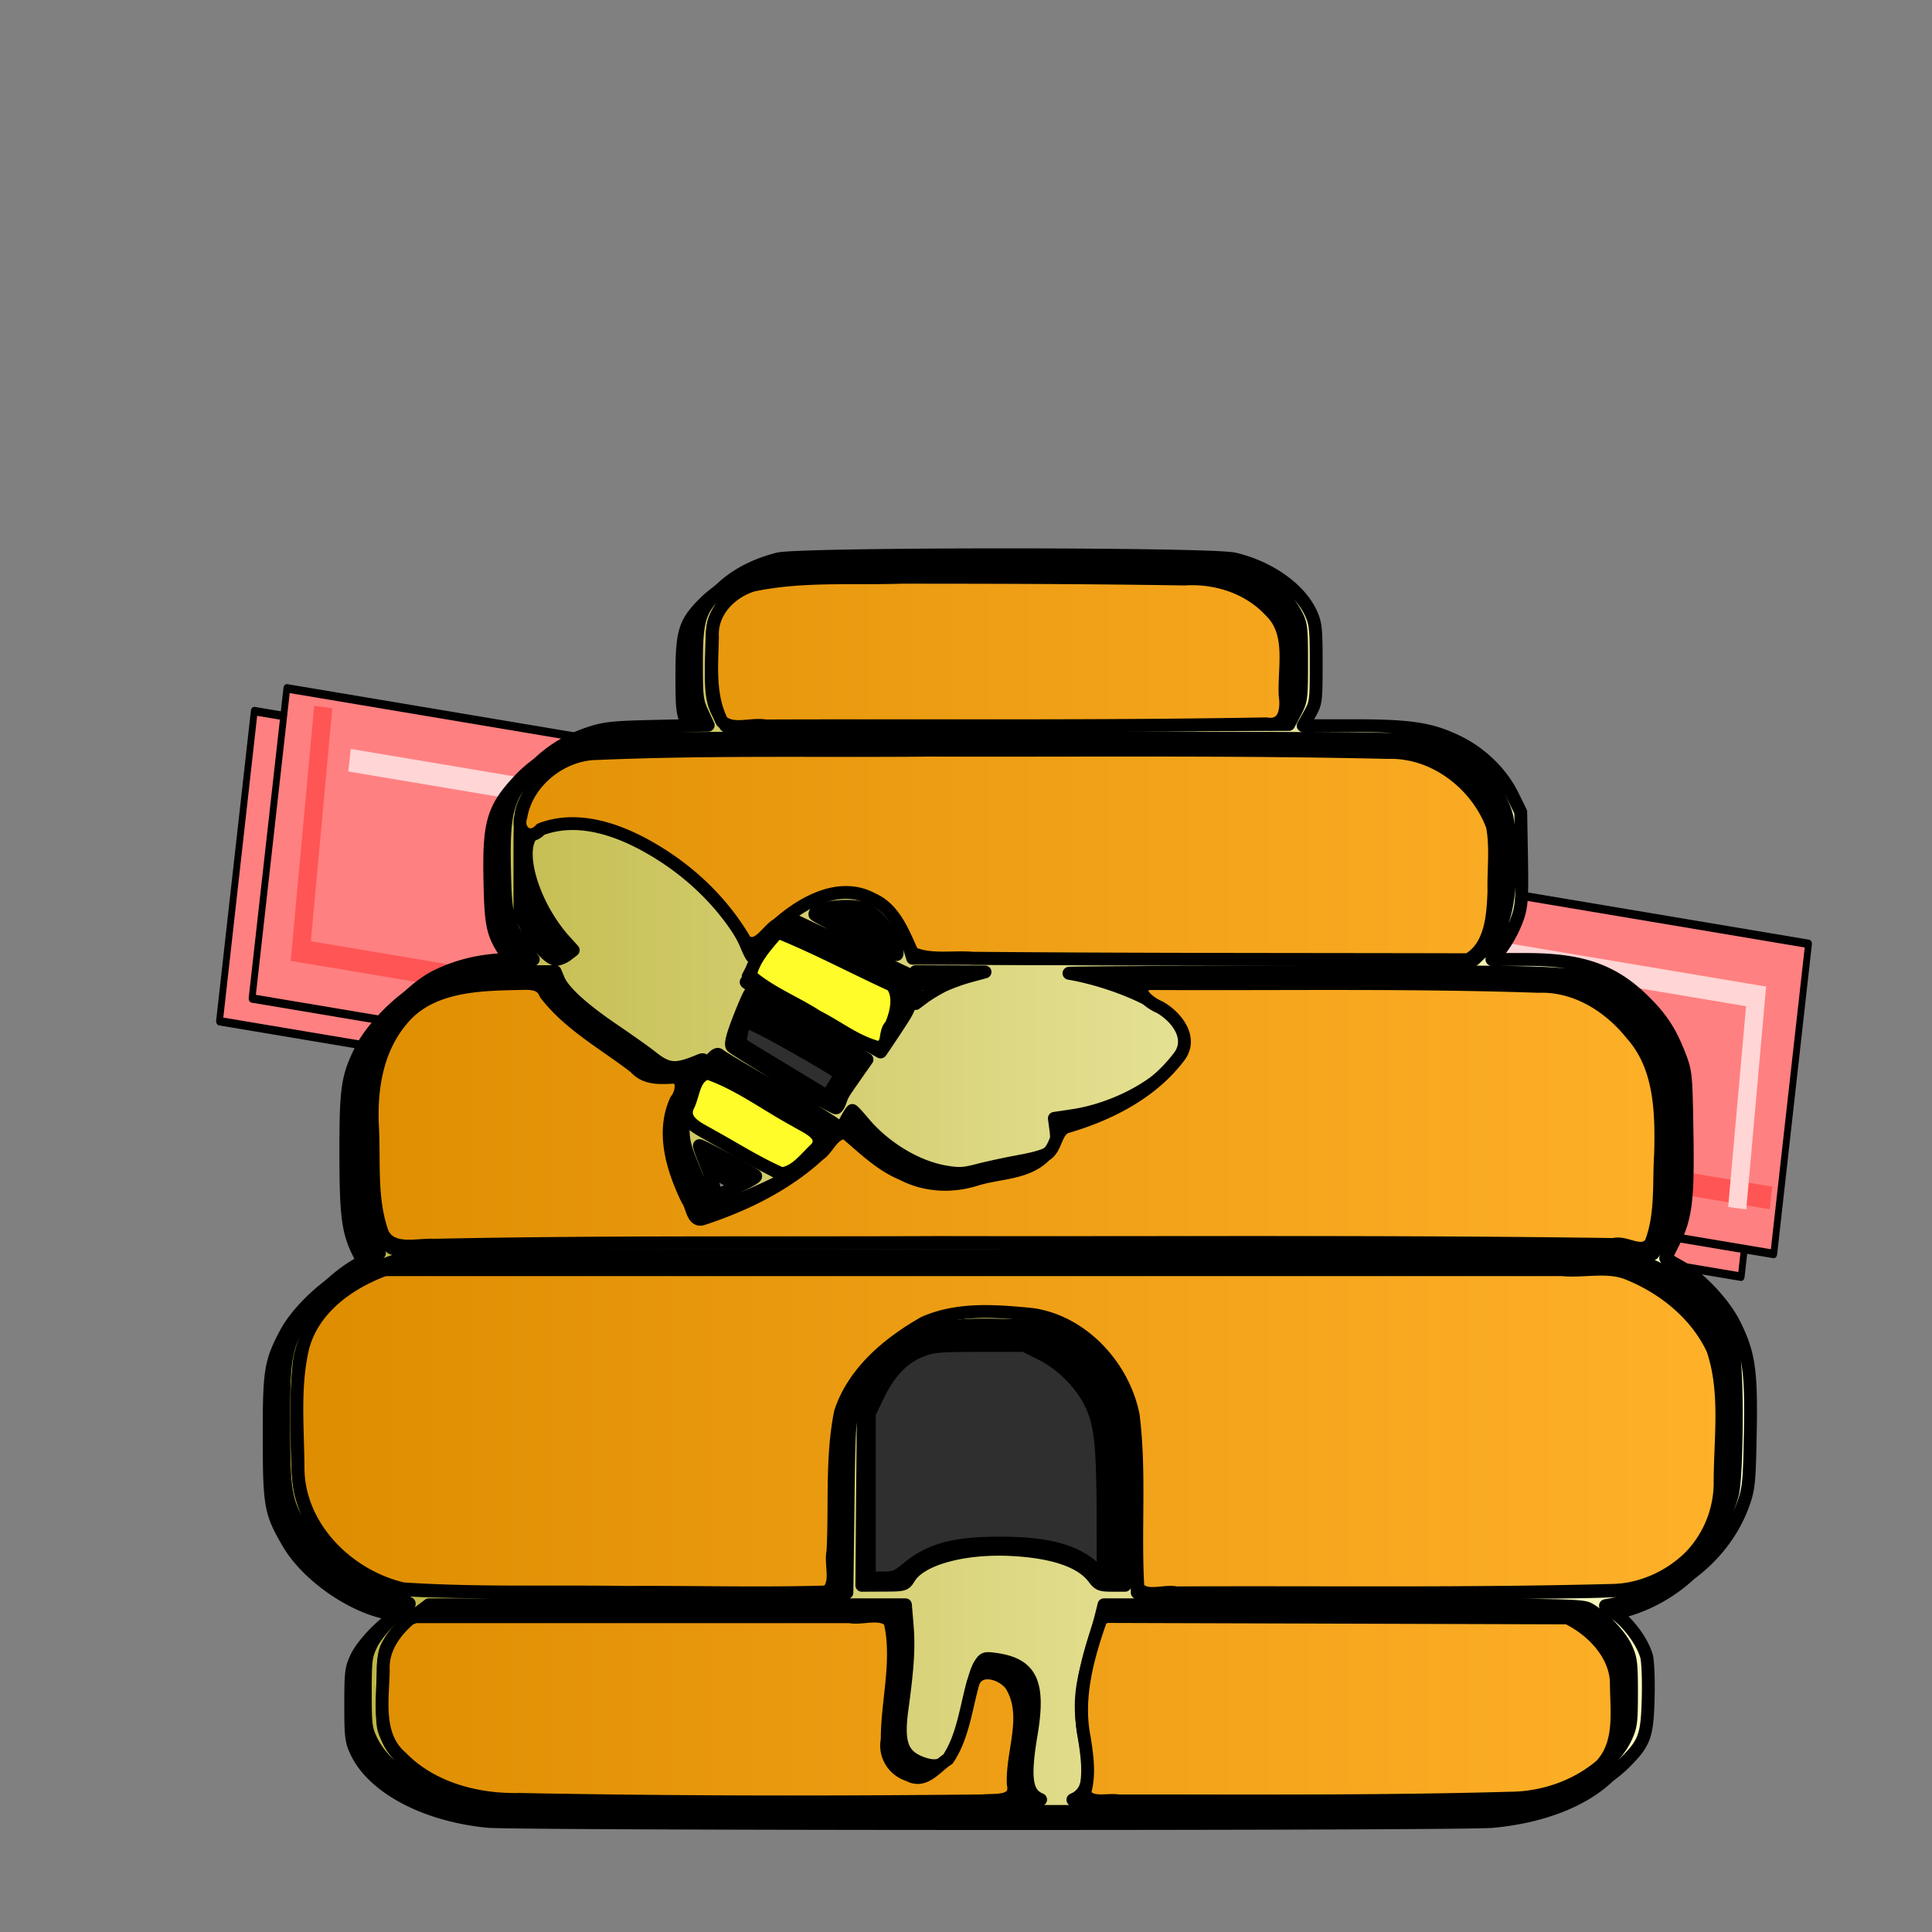 <svg xmlns="http://www.w3.org/2000/svg" xmlns:xlink="http://www.w3.org/1999/xlink" cursor="default" viewBox="0 0 256 256">
    <rect x="0" y="0" width="256" height="256" fill="#808080" stroke="none"/>
    <defs>
        <linearGradient id="linearGradient83">
            <stop offset="0" stop-color="#de8d00"/>
            <stop offset="1" stop-color="#ffb12a"/>
        </linearGradient>
        <linearGradient id="linearGradient75">
            <stop offset="0" stop-color="#bbb23d"/>
            <stop offset="1" stop-color="#ffffcb"/>
        </linearGradient>
        <linearGradient id="linearGradient76" x1="36.752" x2="232.805" y1="156.768" y2="156.768" gradientUnits="userSpaceOnUse" xlink:href="#linearGradient75"/>
        <linearGradient id="linearGradient84" x1="38.482" x2="229.014" y1="157.627" y2="157.627" gradientUnits="userSpaceOnUse" xlink:href="#linearGradient83"/>
    </defs>
    <g stroke-width=".318">
        <path fill="#ff8080" stroke="#000" stroke-linecap="round" stroke-linejoin="round" d="M97.5 123.5h72.348v11.785H97.5z" transform="matrix(2.787 .468 -.391 3.487 -189.752 -382.052)"/>
    </g>
    <g stroke-width=".318">
        <path fill="#ff8080" stroke="#000" stroke-linecap="round" stroke-linejoin="round" d="M97.5 123.5h72.348v11.785H97.5z" transform="matrix(2.787 .468 -.391 3.487 -185.438 -385.067)"/>
        <path fill="none" stroke="#f55" stroke-width=".858" d="M169.424 133.212H99.526l-.23-9.243" transform="matrix(2.787 .468 -.391 3.487 -185.438 -385.067)"/>
        <path fill="none" stroke="#ffd5d5" stroke-width=".858" d="M100.803 125.788h66.872l.228 8.018" transform="matrix(2.787 .468 -.391 3.487 -185.438 -385.067)"/>
    </g>
    <g stroke="#000" stroke-linecap="round" stroke-linejoin="round" stroke-width="1.7">
        <path d="M64.652 241.34c-8.25-.8-15.168-4.446-17.415-9.177-.697-1.468-.766-2.035-.766-6.292s.07-4.824.766-6.292c.714-1.502 2.956-3.955 4.627-5.062.699-.462.67-.488-.968-.866-4.762-1.097-10.302-5.098-12.682-9.158-2.374-4.051-2.538-4.95-2.549-13.955-.01-8.922.164-10.023 2.197-13.867 1.465-2.769 5.034-6.217 8.035-7.762l2.444-1.258-.779-1.538c-1.46-2.882-1.733-4.973-1.738-13.34-.005-8.61.209-10.063 2.018-13.701 1.408-2.831 5.193-6.67 7.934-8.048 2.984-1.5 6.379-2.278 9.939-2.278h3.013l-1.127-1.57c-2.331-3.244-2.554-4.107-2.686-10.422-.163-7.78.384-9.644 3.94-13.43 1.966-2.092 4.476-3.642 7.457-4.607 1.966-.635 3.122-.748 8.925-.87l6.665-.141-.774-1.662c-.704-1.514-.774-2.083-.777-6.364-.004-5.968.356-7.158 2.941-9.747 2.01-2.012 4.598-3.414 7.853-4.254 2.859-.738 57.355-.737 60.486 0 4.605 1.086 8.639 3.939 10.127 7.161.638 1.383.71 2.062.71 6.702 0 5.002-.026 5.21-.864 6.695l-.865 1.533h6.606c7.698 0 10.362.414 13.941 2.168 3.084 1.511 5.755 4.13 7.197 7.057l1.09 2.213.106 6.06c.089 5.084.015 6.334-.454 7.753-.593 1.796-1.723 3.803-2.813 5l-.662.725h4.522c7.387 0 11.536 1.457 15.623 5.486 2.348 2.315 3.543 4.165 4.77 7.383.775 2.032.82 2.522.942 10.137.142 8.956-.152 11.248-1.884 14.663-.519 1.022-.945 1.881-.947 1.909-.002.027.83.52 1.851 1.093 2.723 1.531 5.9 4.91 7.308 7.77 1.881 3.822 2.207 6.091 2.054 14.32-.117 6.338-.21 7.322-.862 9.195-2.323 6.663-8.4 11.795-15.57 13.149l-2.761.52 1.592 1.26c1.711 1.352 3.296 3.58 3.84 5.4.19.635.292 3.036.231 5.485-.127 5.147-.438 6.007-3.16 8.721-3.32 3.313-8.99 5.534-15.626 6.122-4.299.38-129.082.362-133.021-.02zm71.293-1.275c-1.92-.773-2.217-2.856-1.237-8.672 1.15-6.825-.022-9.269-4.752-9.917-1.423-.195-1.52-.157-2.122.831-.347.57-.879 2.295-1.183 3.833-1.662 8.408-3.072 10.371-6.515 9.067-2.57-.974-3.167-2.671-2.54-7.22.746-5.409.912-8.118.673-10.991l-.229-2.741H54.892l-2.025 1.532c-1.14.864-2.451 2.226-3.003 3.12-.963 1.56-.98 1.665-1.083 6.564-.1 4.823-.077 5.031.744 6.71 1.905 3.893 7.23 6.832 14.23 7.853 2.551.372 73.112.403 72.19.031zm65.725-.423c6.144-1.62 10.177-4.28 11.824-7.802.674-1.44.754-2.078.754-5.97 0-3.894-.08-4.526-.756-5.969-.792-1.691-3.273-4.246-4.979-5.128-.9-.466-4.208-.518-32.586-.518h-31.584l-.337 1.371c-.185.754-.863 3.162-1.506 5.35-1.329 4.521-1.48 6.98-.685 11.135.927 4.844.477 7.119-1.578 7.971-.395.164 11.924.247 29.327.198 27.13-.077 30.21-.138 32.106-.638zm-61.092-1.368c.596-.815.54-2.47-.24-6.99-.792-4.582-.69-5.513 1.33-12.215 1.35-4.48 1.42-5.559.473-7.388-1.713-3.314-13.304-4.627-19.704-2.232-2.225.832-3.5 2.27-3.242 3.654.463 2.484.572 8.582.2 11.316a92.434 92.434 0 00-.56 5.695c-.16 2.683-.137 2.81.613 3.303.43.281 1.245.604 1.812.717 1.909.382 2.457-.611 3.756-6.807 1.495-7.132 2.46-8.086 6.854-6.78 4.236 1.257 5.437 4.551 4.137 11.346-.267 1.39-.484 3.355-.484 4.366 0 1.534.119 1.923.726 2.361.974.704 3.722.485 4.33-.346zm-30.145-37.33c.156-12.603.162-12.657 2.046-16.537 1.254-2.58 4.514-5.819 7.233-7.183 3.18-1.595 6.148-2.107 11.132-1.918 4.671.177 7.107.848 10.137 2.792 3.568 2.29 6.663 6.928 7.424 11.128.202 1.117.347 6.395.347 12.665v10.75l31.703-.005c26.796-.004 32.015-.078 33.72-.48 6.415-1.513 11.914-6.659 13.46-12.597.586-2.25.695-15.826.146-18.208-1.28-5.552-5.883-10.315-12.074-12.492l-2.582-.908H52.434l-2.569.908c-6.13 2.167-10.474 6.596-11.966 12.203-.666 2.499-.656 15.881.012 18.448.737 2.83 1.906 4.846 4.249 7.33 1.652 1.751 2.744 2.566 4.81 3.59 1.47.729 3.446 1.512 4.391 1.74 1.332.322 8.163.422 30.323.444l28.604.027zm8.15 9.678c1.549-2.463 7.25-4.01 13.551-3.676 5.557.294 9.246 1.574 10.871 3.773.628.849.895.954 2.42.954h1.714l-.006-9.76c-.004-5.37-.15-10.778-.324-12.02-.688-4.892-4.088-9.418-8.703-11.585-2.039-.957-2.257-.989-7.576-1.101-6.39-.136-8.411.251-11.403 2.185-2.43 1.571-4.067 3.493-5.505 6.467l-1.17 2.42-.096 11.697-.096 11.697 2.839-.012c2.834-.013 2.84-.014 3.484-1.038zm99.368-44.231c1.644-2.805 2.112-5.746 2.112-13.275 0-3.755-.156-7.688-.347-8.741-.88-4.85-4.664-9.902-9.01-12.026-4.137-2.022-3.328-1.982-39.206-1.94-17.924.021-32.226.1-31.783.175 4.504.763 9.916 2.818 12.593 4.784 2.984 2.19 3.595 4.255 1.935 6.546-2.559 3.533-8.474 6.696-14.08 7.53l-2.395.356.202 1.528c.365 2.751-.323 3.33-4.988 4.193-1.71.316-4.109.836-5.332 1.156-1.893.493-2.539.526-4.338.218-3.836-.657-8.08-3.23-10.873-6.592-.704-.848-1.353-1.543-1.442-1.546-.088-.002-.594.826-1.124 1.839-1.275 2.44-3.796 4.908-6.826 6.682-2.997 1.754-10.432 4.86-10.746 4.487-.125-.147-1.015-2.154-1.978-4.46-1.654-3.96-1.751-4.344-1.751-6.937 0-2.548.091-2.93 1.277-5.327.702-1.42 1.339-2.713 1.415-2.874.079-.168-.123-.184-.47-.038-3.243 1.365-4.206 1.287-6.476-.528-.677-.542-2.902-2.12-4.944-3.506-4.138-2.81-6.654-5.111-7.313-6.687l-.438-1.048-3.949.003c-5.28.003-7.623.424-10.749 1.932-4.426 2.134-7.746 6.236-9 11.12-.373 1.451-.494 3.727-.494 9.261 0 7.829.222 9.655 1.538 12.637.703 1.593.932 1.85 1.501 1.693 2.853-.786 8.96-.841 83.76-.757l78.893.09 1.936.693c1.065.382 1.967.708 2.003.726.037.018.436-.597.887-1.367zm-122.236-7.52c1.505-.647 2.619-1.294 2.475-1.439-.411-.41-7.328-4.138-7.451-4.015-.06.06.405 1.354 1.034 2.874.63 1.521 1.06 2.988.955 3.26-.263.685-.11.65 2.987-.68zm11.493-5.66c1.02-1.081 1.851-2.127 1.846-2.325-.005-.198-3.44-2.317-7.635-4.71s-7.819-4.543-8.053-4.778c-.881-.881-4.463 5.948-4.244 8.09.09.873.598 1.224 6.39 4.412l6.291 3.465 1.775-1.094c.976-.602 2.61-1.979 3.63-3.06zm20.926 1.612c.603-.21 2.621-.683 4.484-1.049l3.389-.666.1-1.033c.055-.569-.031-1.513-.192-2.098-.427-1.561.3-2.192 2.539-2.198 4.338-.012 9.691-2.316 13.121-5.647 1.11-1.077 2.017-2.201 2.017-2.498 0-.832-1.68-2.544-3.675-3.745-6.682-4.025-19.152-5.148-25.6-2.306-3.093 1.363-3.882 2.18-7.865 8.145-2.111 3.163-3.84 5.858-3.84 5.99 0 .54 2.978 3.587 4.594 4.7 3.678 2.533 7.898 3.462 10.928 2.405zm-18.74-7.281c.35-.987.27-.855 2.175-3.578l1.376-1.967-.73-.468c-1.276-.816-14.574-8.265-14.756-8.265-.096 0-.746 1.465-1.444 3.257-.882 2.265-1.177 3.401-.967 3.73.287.45 13.257 8.134 13.781 8.164.138.008.392-.385.565-.873zm-19.207-7.146c1.569-.904 1.66-1.04 3.28-4.918.917-2.194 1.895-4.522 2.172-5.174.499-1.17.489-1.217-.78-3.753-3.441-6.874-12.813-13.453-20.16-14.15-2.356-.224-4.535.308-5.027 1.228-1.143 2.135 2.515 10.31 5.7 12.74 1.601 1.222 1.488 2.142-.35 2.844-1.023.39-1.453.738-1.453 1.172 0 .923 1.877 2.827 4.894 4.963 1.48 1.047 3.983 2.822 5.565 3.943 1.757 1.247 3.2 2.038 3.71 2.037.46-.002 1.562-.421 2.449-.932zm26.578-2.389c1.916-2.906 1.978-3.066 1.966-5.082l-.012-2.081-7.974-3.767-7.974-3.767-1.662 1.731c-.914.952-2.168 2.683-2.786 3.847l-1.123 2.116 8.755 5c4.815 2.751 8.772 5.002 8.793 5.003.021 0 .929-1.35 2.017-3zm-15.72-4.12c-2.192-1.254-4.04-2.224-4.109-2.156-.156.156 7.336 4.43 7.771 4.432.178.001-1.47-1.023-3.662-2.277zm21.893-1.608c.799-.405 2.396-.994 3.55-1.309l2.097-.571-4.598-.02-4.598-.02v4.228l1.049-.786c.576-.432 1.702-1.117 2.5-1.522zm-49.707-4.155l.79-.608-1.124-1.245c-3.83-4.239-6.096-10.865-4.664-13.634.96-1.857 5.41-2.544 9.54-1.474 7.818 2.026 16.508 9.166 19.24 15.81.327.796.671 1.449.764 1.45.093 0 .455-.53.805-1.18.871-1.619 3.878-4.612 5.712-5.686.832-.488 2.442-1.131 3.577-1.429 1.767-.463 2.322-.483 3.863-.138 3.271.732 5.53 3.003 6.678 6.717l.581 1.878 37.206.082 37.205.082.92-.881c3.02-2.894 3.92-6.018 3.742-12.987-.124-4.82-.168-5.094-1.148-7.186-.593-1.265-1.674-2.83-2.586-3.742-1.813-1.813-5.558-3.774-8.113-4.248-1.113-.206-20.571-.32-54.048-.317-57.489.005-54.423-.098-58.285 1.96-2.401 1.28-4.951 3.844-6.052 6.086-.873 1.777-.88 1.843-.88 8.567v6.776l.9 1.705c1.187 2.254 3.03 4.266 3.898 4.257.378-.004 1.044-.28 1.479-.615zm43.573-1.002c-.605-2.112-2.595-4.49-4.293-5.131-1.779-.672-6.618-.073-6.464.8.046.259 10.33 5.305 10.819 5.308.12.001.093-.439-.062-.977zm52.88-31.127c.81-1.541.848-1.837.848-6.615 0-4.594-.06-5.114-.74-6.386-1.536-2.88-4.54-4.983-8.604-6.027-2.83-.726-56.394-.733-59.472-.007-3.85.908-6.784 2.867-8.395 5.608-.824 1.4-.882 1.764-.988 6.151-.116 4.837.084 6.137 1.233 8.003l.647 1.05 37.31-.082 37.311-.082z"/>
        <path fill="url(#linearGradient76)" d="M103.08 74.066c-3.255.84-5.841 2.242-7.851 4.254-2.586 2.589-2.945 3.778-2.941 9.746.002 4.282.072 4.85.777 6.364l.773 1.662-6.666.14c-5.802.123-6.957.235-8.923.871-2.982.965-5.492 2.516-7.457 4.608-3.558 3.786-4.105 5.649-3.942 13.43.132 6.315.357 7.179 2.688 10.423l1.127 1.569H67.65c-3.56 0-6.955.778-9.94 2.277-2.74 1.377-6.526 5.218-7.933 8.049-1.81 3.638-2.023 5.092-2.018 13.701.005 8.368.278 10.458 1.739 13.34l.779 1.537-2.445 1.26c-3 1.544-6.57 4.993-8.036 7.762-2.033 3.843-2.206 4.944-2.195 13.867.011 9.004.175 9.902 2.549 13.953 2.38 4.06 7.92 8.06 12.682 9.158 1.637.377 1.665.404.966.867-1.67 1.107-3.912 3.56-4.625 5.06-.697 1.469-.767 2.037-.767 6.294s.07 4.823.767 6.29c2.247 4.732 9.166 8.379 17.414 9.178 3.94.382 128.723.4 133.022.02 6.635-.587 12.306-2.808 15.627-6.121 2.72-2.715 3.031-3.576 3.158-8.723.06-2.449-.04-4.85-.23-5.484-.545-1.82-2.13-4.048-3.842-5.4l-1.592-1.26 2.762-.52c7.17-1.354 13.247-6.485 15.57-13.148.653-1.873.744-2.858.861-9.198.153-8.227-.172-10.497-2.052-14.318-1.409-2.86-4.587-6.238-7.309-7.77-1.02-.573-1.854-1.066-1.852-1.093.002-.028.43-.886.948-1.908 1.732-3.416 2.027-5.708 1.884-14.664-.12-7.615-.166-8.104-.94-10.137-1.228-3.218-2.424-5.068-4.772-7.383-4.087-4.029-8.236-5.486-15.623-5.486h-4.522l.662-.727c1.09-1.196 2.219-3.202 2.813-4.998.469-1.419.544-2.67.455-7.754l-.108-6.06-1.09-2.211c-1.442-2.928-4.113-5.548-7.197-7.059-3.58-1.754-6.241-2.168-13.94-2.168h-6.607l.866-1.533c.837-1.485.865-1.693.865-6.695 0-4.64-.073-5.32-.711-6.702-1.488-3.222-5.522-6.074-10.127-7.16-3.131-.738-57.628-.738-60.486 0zm.573 1.28c3.078-.726 56.642-.719 59.47.007 4.065 1.044 7.07 3.148 8.606 6.028.679 1.272.738 1.793.738 6.386 0 4.779-.036 5.072-.847 6.614l-.85 1.615-37.31.082-37.311.082-.647-1.05c-1.149-1.867-1.348-3.168-1.232-8.005.106-4.387.163-4.75.986-6.15 1.611-2.74 4.546-4.701 8.397-5.61zm30.455 22.43c33.477-.004 52.934.11 54.047.316 2.555.474 6.3 2.434 8.113 4.248.911.91 1.993 2.477 2.586 3.742.98 2.092 1.025 2.365 1.148 7.186.18 6.968-.72 10.092-3.742 12.986l-.92.883-37.205-.082-37.205-.082-.582-1.88c-1.149-3.713-3.406-5.984-6.678-6.716-1.54-.345-2.096-.325-3.863.139-1.135.297-2.745.94-3.578 1.427-1.834 1.075-4.84 4.067-5.71 5.686-.345.64-.702 1.164-.802 1.18h-.006c-.099-.021-.44-.665-.763-1.45-2.732-6.642-11.421-13.783-19.239-15.808-4.13-1.07-8.58-.384-9.54 1.472-1.433 2.77.834 9.396 4.663 13.635l1.125 1.244-.79.61c-.436.334-1.1.609-1.48.613-.867.009-2.71-2.002-3.898-4.256l-.898-1.705v-6.777c0-6.724.006-6.79.879-8.567 1.101-2.242 3.652-4.806 6.053-6.086 3.862-2.058.796-1.953 58.285-1.959zm-21.443 22.32c.701.024 1.338.113 1.783.28 1.698.642 3.687 3.02 4.293 5.132.154.538.181.98.06.978-.489-.004-10.772-5.05-10.818-5.308-.116-.655 2.577-1.156 4.682-1.082zm-7.957 1.601l7.974 3.766 7.973 3.767.011 2.082c.012 2.016-.048 2.177-1.964 5.082-1.089 1.65-1.997 3.001-2.018 3-.02 0-3.978-2.253-8.793-5.003l-8.756-5 1.123-2.116c.618-1.163 1.873-2.895 2.787-3.847zm-31.147 7.049l.438 1.049c.658 1.575 3.174 3.875 7.312 6.685 2.042 1.387 4.268 2.967 4.945 3.508 2.27 1.815 3.232 1.892 6.475.528.347-.147.55-.13.47.037-.075.161-.711 1.455-1.413 2.875-1.186 2.396-1.278 2.778-1.278 5.326 0 2.593.096 2.977 1.75 6.937.964 2.306 1.854 4.314 1.979 4.461.314.372 7.749-2.733 10.746-4.488 3.03-1.773 5.55-4.241 6.826-6.682.513-.981 1.004-1.788 1.115-1.836l.002-.002h.01c.105.024.746.71 1.44 1.545 2.792 3.362 7.037 5.935 10.873 6.592 1.799.308 2.445.275 4.338-.219 1.223-.319 3.622-.837 5.332-1.154 4.664-.863 5.353-1.442 4.988-4.193l-.203-1.528 2.396-.357c5.606-.834 11.521-3.996 14.08-7.53 1.66-2.29 1.049-4.356-1.935-6.546-2.677-1.965-8.09-4.02-12.594-4.783-.444-.076 13.859-.153 31.783-.174 35.878-.042 35.07-.083 39.205 1.94 4.347 2.124 8.13 7.174 9.01 12.025.191 1.053.348 4.985.348 8.74 0 7.529-.468 10.47-2.112 13.275-.45.77-.85 1.385-.886 1.367-.037-.017-.94-.345-2.004-.726l-1.936-.694-78.892-.087c-74.8-.085-80.908-.031-83.76.755-.57.157-.799-.1-1.502-1.693-1.316-2.982-1.537-4.808-1.537-12.637 0-5.534.12-7.809.492-9.26 1.254-4.884 4.576-8.986 9.002-11.12 3.126-1.508 5.469-1.93 10.748-1.932zm47.764 0l4.597.02 4.6.019-2.098.572c-1.153.315-2.752.904-3.55 1.309-.8.405-1.924 1.089-2.5 1.521l-1.05.787v-2.115zm-22.453 1.371c.067-.068 1.917.903 4.109 2.156 2.192 1.254 3.84 2.279 3.662 2.278-.435-.003-7.928-4.278-7.771-4.434zm.523 1.533c.182 0 13.481 7.45 14.756 8.266l.73.469-1.377 1.966c-1.905 2.724-1.824 2.592-2.173 3.579-.173.488-.427.879-.565.87-.524-.03-13.494-7.711-13.781-8.161-.21-.33.084-1.466.967-3.73.698-1.792 1.347-3.259 1.443-3.259zm-4.289 8.057a.256.256 0 01.195.078c.235.235 3.859 2.384 8.053 4.777 4.194 2.394 7.632 4.514 7.637 4.711.005.198-.827 1.243-1.848 2.325-1.02 1.08-2.653 2.458-3.629 3.06l-1.775 1.094-6.291-3.465c-5.792-3.189-6.302-3.54-6.39-4.412-.206-2.009 2.93-8.136 4.048-8.168zm-2.432 12.096c.123-.123 7.04 3.604 7.451 4.015.145.145-.97.791-2.474 1.438-3.097 1.33-3.25 1.366-2.986.681.104-.272-.326-1.739-.956-3.26-.629-1.52-1.095-2.814-1.035-2.874zM54.37 166.338H215.06l2.582.908c6.191 2.177 10.795 6.94 12.074 12.492.55 2.382.44 15.958-.146 18.207-1.547 5.938-7.045 11.085-13.46 12.598-1.705.402-6.924.476-33.72.48l-31.703.004v-10.75c0-6.27-.145-11.547-.348-12.664-.761-4.2-3.855-8.839-7.423-11.129-3.03-1.944-5.466-2.614-10.137-2.79-4.984-.19-7.953.322-11.133 1.917-2.718 1.364-5.98 4.603-7.232 7.184-1.884 3.88-1.89 3.934-2.045 16.537l-.147 11.695L83.62 211c-22.16-.021-28.992-.121-30.323-.443-.945-.229-2.92-1.012-4.39-1.74-2.067-1.024-3.158-1.838-4.81-3.59-2.343-2.484-3.512-4.5-4.249-7.33-.669-2.568-.679-15.95-.014-18.45 1.493-5.606 5.837-10.034 11.967-12.2zm78.095 9.256c5.32.112 5.538.144 7.577 1.101 4.614 2.167 8.015 6.692 8.703 11.584.174 1.243.32 6.651.324 12.02l.006 9.761h-1.715c-1.525 0-1.79-.106-2.418-.955-1.626-2.199-5.315-3.479-10.871-3.773-6.3-.333-12.003 1.214-13.553 3.678-.644 1.024-.649 1.024-3.482 1.037l-2.84.014.096-11.698.095-11.697 1.17-2.42c1.438-2.974 3.075-4.896 5.506-6.467 2.992-1.933 5.012-2.32 11.402-2.185zM56.827 212.64H119.977l.229 2.742c.239 2.873.072 5.583-.674 10.992-.628 4.548-.03 6.245 2.54 7.219 3.443 1.304 4.852-.658 6.514-9.067.304-1.538.837-3.264 1.184-3.834.601-.988.698-1.025 2.121-.83 4.73.649 5.902 3.091 4.752 9.916-.98 5.816-.68 7.899 1.238 8.672.923.371-69.64.341-72.191-.031-6.999-1.02-12.324-3.96-14.229-7.852-.821-1.679-.844-1.888-.744-6.71.102-4.899.119-5.004 1.082-6.565.552-.894 1.864-2.256 3.004-3.12zm89.453 0h31.584c28.377 0 31.685.053 32.586.52 1.706.881 4.186 3.437 4.978 5.128.676 1.442.756 2.074.756 5.969 0 3.891-.08 4.527-.754 5.968-1.647 3.522-5.68 6.184-11.824 7.803-1.896.5-4.976.56-32.106.637-17.403.05-29.72-.033-29.326-.197 2.055-.853 2.503-3.127 1.576-7.971-.794-4.154-.643-6.614.686-11.135.643-2.188 1.32-4.597 1.506-5.351z" paint-order="markers stroke fill"/>
        <path fill="url(#linearGradient84)" d="M119.486 76.492c-6.557.216-13.243-.318-19.699 1.045-2.988.912-5.586 3.555-5.38 6.85-.081 3.738-.501 7.77 1.259 11.213 1.506 1.297 3.893.253 5.752.586 22.113-.082 44.232.12 66.342-.276 2.48.427 2.791-1.887 2.527-3.77-.185-3.715 1.083-8.246-1.951-11.171-2.887-3.122-7.21-4.514-11.399-4.242-12.481-.204-24.967-.23-37.45-.235zm3.809 22.91c-14.714.14-29.444-.186-44.147.446-4.69.02-9.332 3.695-10.12 8.355-.636 1.9 1.168 3.319 2.615 1.688 5.157-1.975 10.86.229 15.316 2.943 4.818 2.92 8.96 6.967 11.795 11.852 1.675 1.254 2.932-1.487 4.295-2.211 3.287-2.914 8.223-5.702 12.574-3.327 2.934 1.29 4.057 4.49 5.287 7.14 2.381 1.062 5.337.458 7.955.679 21.886.189 43.773.145 65.658.199 3.064-1.757 3.311-5.862 3.43-9.064-.068-2.872.34-5.86-.207-8.655-2.118-5.632-7.782-9.957-13.904-9.74-20.174-.47-40.368-.245-60.547-.305zm-53.336 30.912a12.137 12.137 0 00-.973.01c-5.49.109-12.062.197-15.814 4.905-3.27 3.91-4.07 9.17-3.81 14.115.24 4.686-.293 9.605 1.333 14.09 1.255 2.489 4.573 1.442 6.785 1.562 22.267-.464 44.612-.261 66.91-.36 29.805.066 59.642-.164 89.424.264 1.607-.458 3.663 1.452 4.92-.156 1.482-3.741 1.046-7.951 1.303-11.904.138-5.43.018-11.506-3.828-15.793-2.978-3.736-7.447-6.536-12.361-6.346-17.206-.594-34.433-.278-51.647-.373-2.278.807.243 2.631 1.428 3.113 2.239 1.241 4.508 4.108 2.603 6.586-3.657 4.838-9.382 7.703-15.097 9.346-1.385.83-1.155 2.848-2.633 3.693-2.355 2.473-6.08 2.257-9.137 3.211-3.205 1.019-6.741.883-9.773-.707-2.908-1.185-5.163-3.452-7.494-5.41-1.66-.27-2.332 2.019-3.61 2.86-4.35 3.998-9.817 6.661-15.355 8.48-1.386.46-1.426-1.777-2.053-2.547-1.946-4.013-3.468-8.917-1.48-13.197.834-1.01 1.12-3.261-.75-2.994-1.74.08-3.445.096-4.698-1.325-4.034-3.117-8.742-5.658-11.882-9.763-.375-1.066-1.329-1.32-2.311-1.36zm141.44 37.874c-1.475.045-2.97.192-4.405.054H51.144l-.316.07-.117.028c-4.678 1.795-9.216 5.11-10.574 10.172-1.234 5.203-.683 10.646-.643 15.947-.016 7.83 6.592 14.378 13.924 16.066 9.82.661 19.69.31 29.53.473 8.869-.059 17.801.206 26.63-.06 1.464-1.153.416-3.673.793-5.374.324-6.128-.218-12.375.99-18.423 1.735-5.337 6.365-9.19 11.096-11.873 4.531-1.997 9.563-1.557 14.371-1.092 6.656.992 12.015 6.854 13.322 13.318.957 7.474.18 15.278.63 22.865 1.058 1.467 3.469.356 5.072.7 19.383-.091 38.775.187 58.152-.338 3.749-.167 7.44-1.908 10.055-4.565a14.176 14.176 0 003.863-9.947c.019-5.778.923-11.814-.969-17.397-2.198-4.695-6.52-8.166-11.275-10.074-1.351-.542-2.805-.596-4.28-.55zm-95.288 45.958c-1.155-.043-2.48.282-3.545.077h-57.58l-.724.308c-2.001 1.727-3.64 4.045-3.471 6.813-.082 3.88-.963 8.666 2.398 11.523 4.015 4.116 10.003 5.681 15.616 5.565 20.468.39 40.946.41 61.416.19 1.578-.165 4.59.304 4.043-2.198-.205-4.34 2.199-9.108-.274-13.123-1.069-1.52-4.184-2.59-5.04-.344-.967 3.389-1.358 7.19-3.348 10.139-1.585.997-3.05 3.277-5.19 2.11-2.002-.615-3.268-2.61-2.851-4.698-.015-5.128 1.59-10.564.355-15.692-.478-.485-1.111-.643-1.805-.67zm30.504.051l-.707.29c-1.76 5-3.305 10.408-2.236 15.763.379 2.408.743 4.91.058 7.27.554 1.683 3.021.852 4.463 1.109 17.292-.016 34.592.127 51.877-.363 4.35-.021 8.735-1.515 12.055-4.332 2.826-2.998 2.036-7.403 2.049-11.147-.207-3.746-3.29-6.84-6.475-8.402l-61.084-.188z" paint-order="markers stroke fill"/>
        <path fill="#fffc2a" d="M93.66 142.24c-1.735.484-1.758 2.855-2.467 4.26-1.069 2.165 1.692 3.144 3.095 4.014 3.076 1.685 6.052 3.601 9.268 5.007 1.941-.21 3.244-2.152 4.621-3.387 1.365-1.852-1.584-2.869-2.734-3.63-3.845-2.062-7.42-4.791-11.543-6.256a1.596 1.596 0 00-.24-.009zM102.664 123.96c-1.332 1.562-2.836 3.255-3.25 5.295 2.565 2.246 5.95 3.551 8.838 5.426 2.68 1.345 5.151 3.342 8.071 4.105 1.55-.161.777-2.054 1.73-2.907.708-1.605 1.247-3.885.152-5.326-4.904-2.243-9.725-4.814-14.68-6.854-.357-.127-.597.06-.86.26z" paint-order="markers stroke fill"/>
        <path fill="#2f2f2f" d="M115.194 198.193v-10.9l1.11-2.317c1.481-3.09 3.312-5.032 5.616-5.955 1.665-.668 2.349-.733 7.801-.738l5.977-.006 2.196 1.081c2.801 1.379 5.376 3.966 6.691 6.722 1.27 2.662 1.565 5.54 1.577 15.412l.009 7.404-1.049-.997c-2.523-2.398-6.258-3.424-12.503-3.435-6.278-.011-9.426.86-12.557 3.475-1.208 1.01-1.596 1.153-3.123 1.153h-1.745zM103.953 141.83c-3.077-1.844-5.672-3.43-5.766-3.525-.217-.216.147-2.155.512-2.731.211-.333 1.694.366 6.449 3.04 3.396 1.91 6.174 3.596 6.174 3.747 0 .227-1.616 2.862-1.737 2.832-.02-.005-2.555-1.518-5.632-3.362z" paint-order="markers stroke fill"/>
    </g>
</svg>
